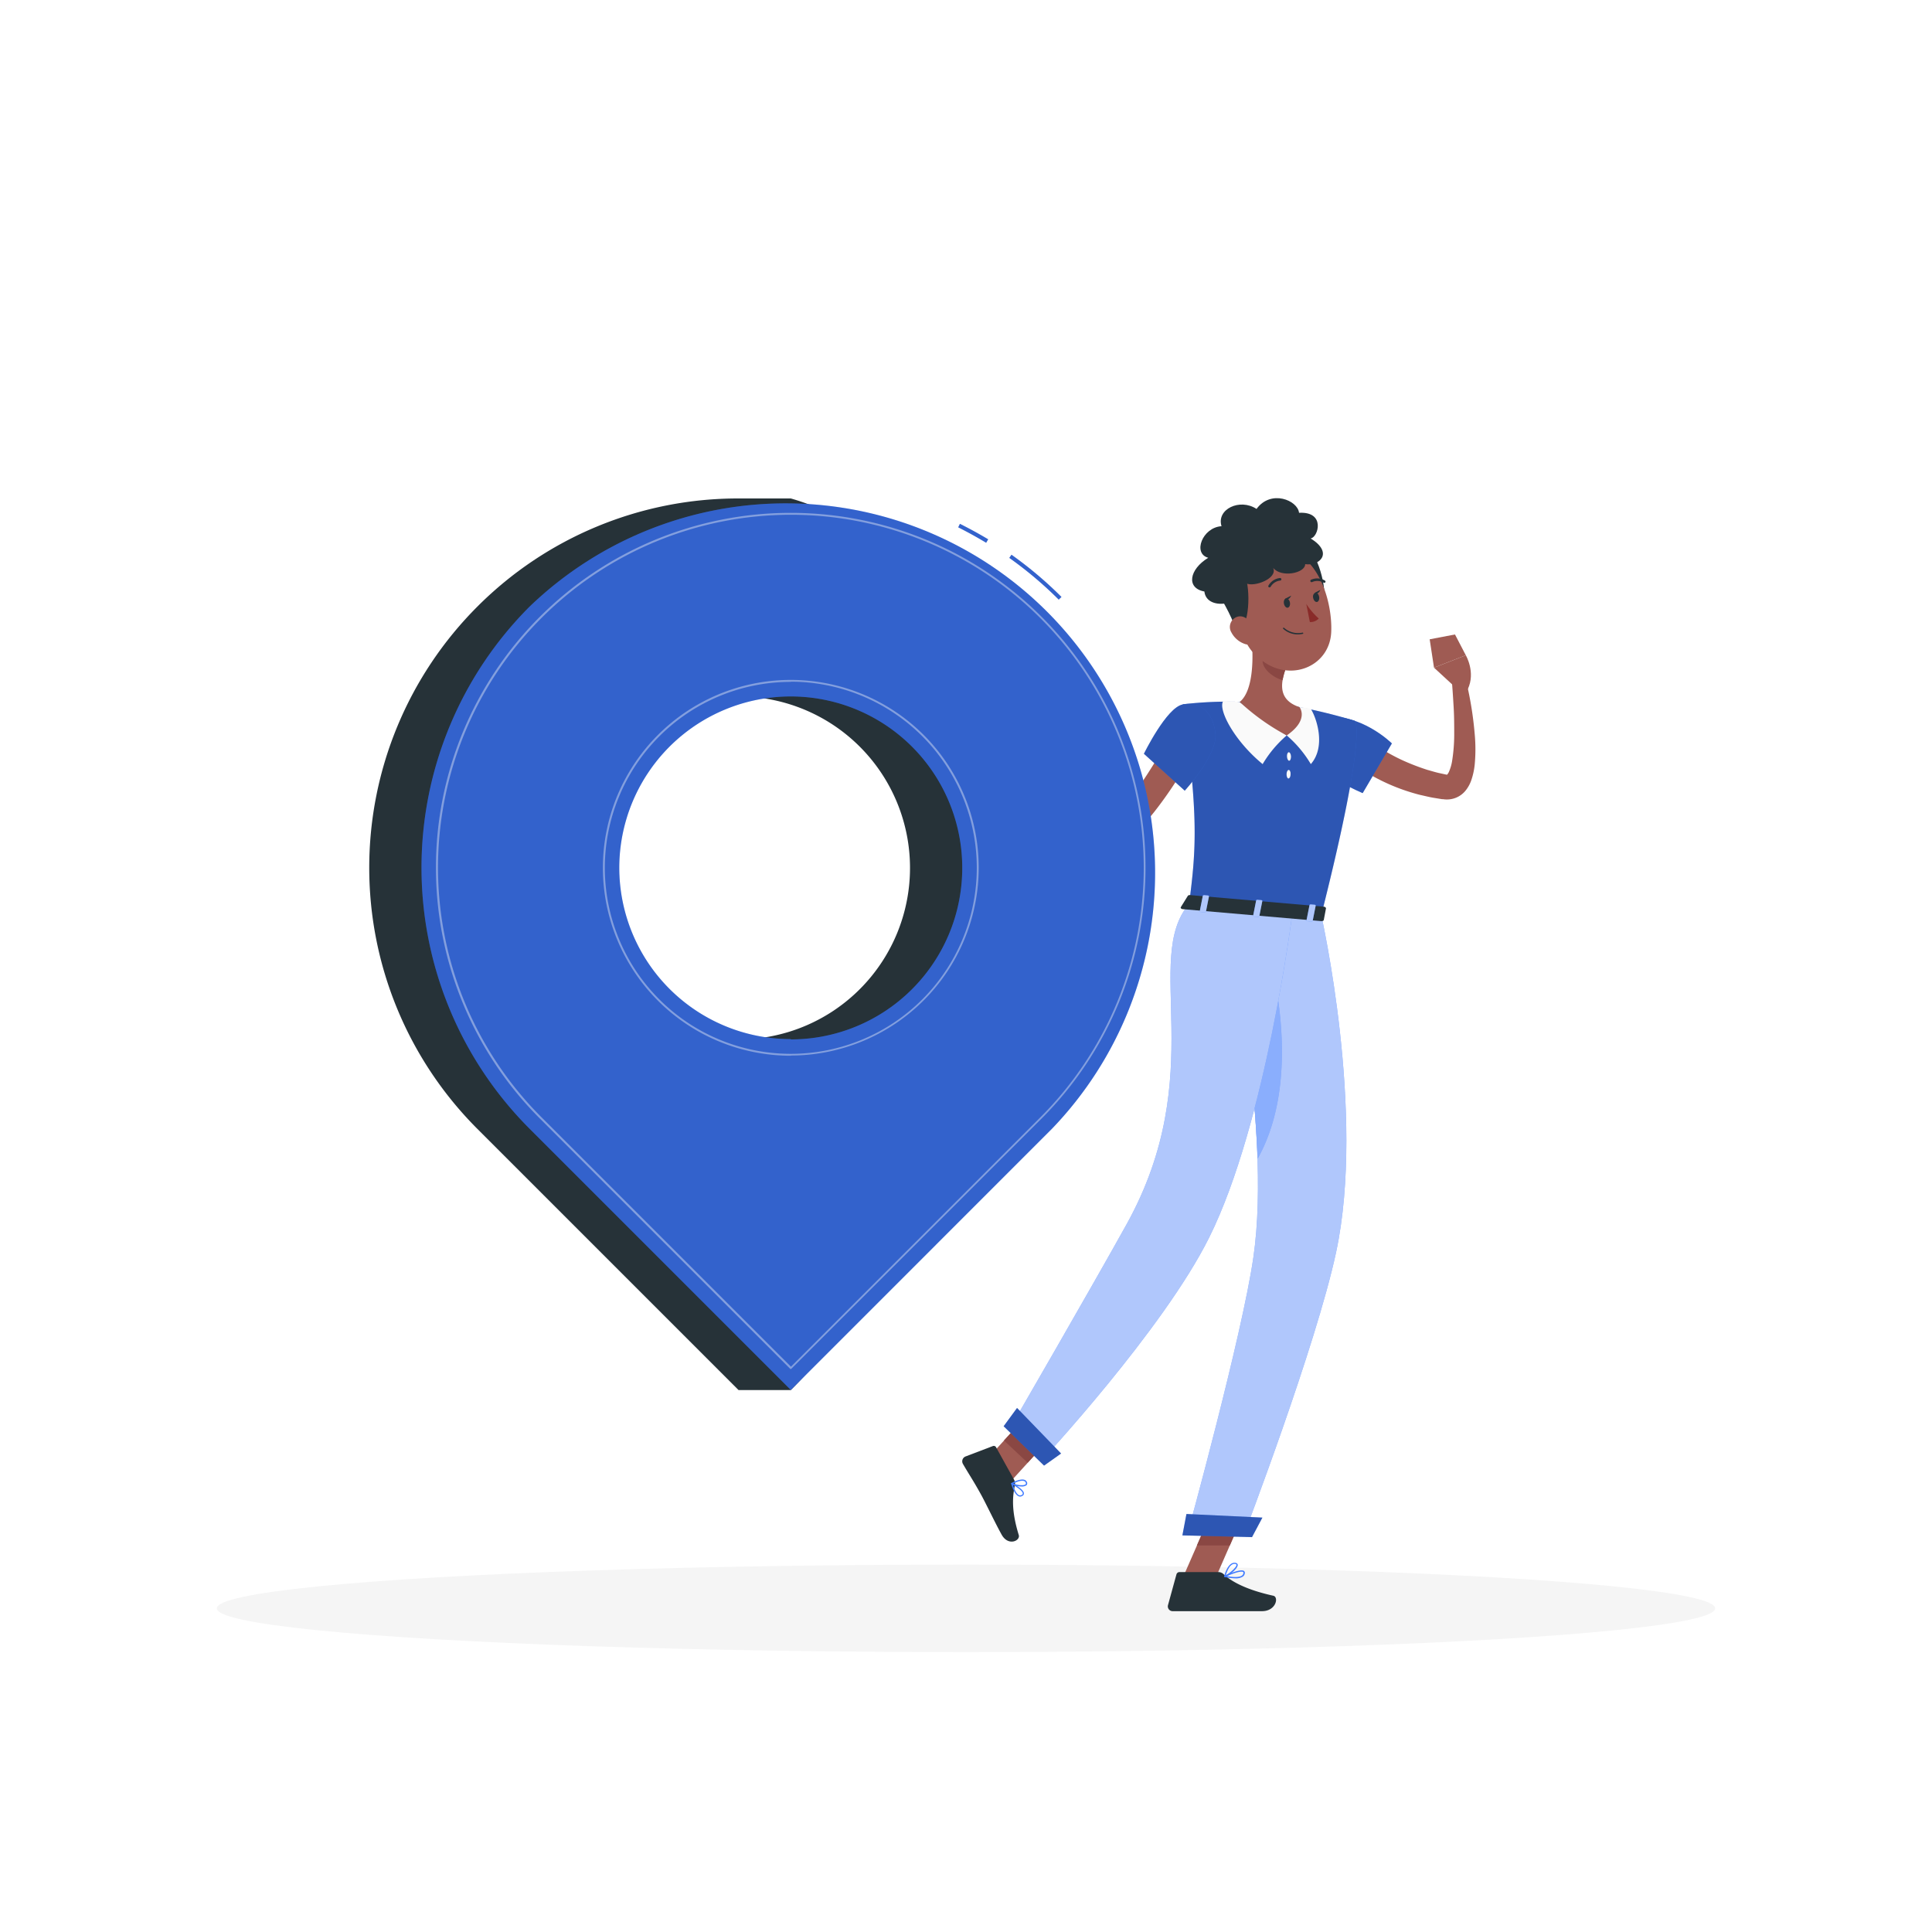 <svg class="animated" id="freepik_stories-address" xmlns="http://www.w3.org/2000/svg" viewBox="0 0 500 500" version="1.1" xmlns:xlink="http://www.w3.org/1999/xlink" xmlns:svgjs="http://svgjs.com/svgjs"><style>svg#freepik_stories-address:not(.animated) .animable {opacity: 0;}svg#freepik_stories-address.animated #freepik--Character--inject-2 {animation: 6s Infinite  linear floating;animation-delay: 3s;}svg#freepik_stories-address.animated #freepik--Graphics--inject-2 {animation: 6s Infinite  linear floating;animation-delay: 0s;}            @keyframes floating {                0% {                    opacity: 1;                    transform: translateY(0px);                }                50% {                    transform: translateY(-10px);                }                100% {                    opacity: 1;                    transform: translateY(0px);                }            }        .animator-hidden { display: none; }</style><g id="freepik--background-complete--inject-2" class="animable animator-hidden" style="transform-origin: 250px 225.125px;"><rect y="382.4" width="500" height="0.25" style="fill: rgb(224, 224, 224); transform-origin: 250px 382.525px;" id="elc9gy1l4mmhd" class="animable"></rect><rect x="161.85" y="388.44" width="10.48" height="0.25" style="fill: rgb(224, 224, 224); transform-origin: 167.09px 388.565px;" id="el2gcq795a032" class="animable"></rect><rect x="428.25" y="395" width="37.94" height="0.25" style="fill: rgb(224, 224, 224); transform-origin: 447.22px 395.125px;" id="el06y07fudfew" class="animable"></rect><rect x="317.34" y="388.56" width="30.66" height="0.25" style="fill: rgb(224, 224, 224); transform-origin: 332.67px 388.685px;" id="elcv0r9prb2h" class="animable"></rect><rect x="189.11" y="394.26" width="53.36" height="0.25" style="fill: rgb(224, 224, 224); transform-origin: 215.79px 394.385px;" id="elzp8lefx9qoc" class="animable"></rect><rect x="121.33" y="392.68" width="18.34" height="0.25" style="fill: rgb(224, 224, 224); transform-origin: 130.5px 392.805px;" id="elywuxglagncp" class="animable"></rect><rect x="408.16" y="395" width="15.26" height="0.25" style="fill: rgb(224, 224, 224); transform-origin: 415.79px 395.125px;" id="el70hrx24i9ff" class="animable"></rect><rect x="64.93" y="392.56" width="50.57" height="0.25" style="fill: rgb(224, 224, 224); transform-origin: 90.215px 392.685px;" id="eldgatfl6flk" class="animable"></rect><path d="M237,337.8H43.91a5.71,5.71,0,0,1-5.7-5.71V60.66A5.71,5.71,0,0,1,43.91,55H237a5.71,5.71,0,0,1,5.71,5.71V332.09A5.71,5.71,0,0,1,237,337.8ZM43.91,55.2a5.46,5.46,0,0,0-5.45,5.46V332.09a5.46,5.46,0,0,0,5.45,5.46H237a5.47,5.47,0,0,0,5.46-5.46V60.66A5.47,5.47,0,0,0,237,55.2Z" style="fill: rgb(224, 224, 224); transform-origin: 140.46px 196.4px;" id="el9bywxiqfutu" class="animable"></path><path d="M453.31,337.8H260.21a5.72,5.72,0,0,1-5.71-5.71V60.66A5.72,5.72,0,0,1,260.21,55h193.1A5.71,5.71,0,0,1,459,60.66V332.09A5.71,5.71,0,0,1,453.31,337.8ZM260.21,55.2a5.47,5.47,0,0,0-5.46,5.46V332.09a5.47,5.47,0,0,0,5.46,5.46h193.1a5.47,5.47,0,0,0,5.46-5.46V60.66a5.47,5.47,0,0,0-5.46-5.46Z" style="fill: rgb(224, 224, 224); transform-origin: 356.75px 196.4px;" id="el2pjme91n04g" class="animable"></path><rect x="74.11" y="118.11" width="119.56" height="264.41" style="fill: rgb(230, 230, 230); transform-origin: 133.89px 250.315px;" id="el6mdixt0dr67" class="animable"></rect><rect x="79.78" y="118.11" width="113.89" height="264.41" style="fill: rgb(245, 245, 245); transform-origin: 136.725px 250.315px;" id="elgi01iwz1yy" class="animable"></rect><g id="eltxyslt15jyk"><rect x="10.52" y="199.37" width="252.41" height="101.89" style="fill: rgb(240, 240, 240); transform-origin: 136.725px 250.315px; transform: rotate(90deg);" class="animable"></rect></g><g id="elz6rq58gxx7r"><rect x="60.68" y="249.54" width="252.41" height="1.56" style="fill: rgb(230, 230, 230); transform-origin: 186.885px 250.32px; transform: rotate(90deg);" class="animable"></rect></g><circle cx="174.06" cy="239.39" r="5.11" style="fill: rgb(230, 230, 230); transform-origin: 174.06px 239.39px;" id="elyx2yhagf6w" class="animable"></circle><circle cx="176.06" cy="238.33" r="5.11" style="fill: rgb(250, 250, 250); transform-origin: 176.06px 238.33px;" id="elatfrihunpo7" class="animable"></circle><rect x="364.32" y="89.94" width="80.93" height="152.02" style="fill: rgb(224, 224, 224); transform-origin: 404.785px 165.95px;" id="elqtnfq6n10g" class="animable"></rect><rect x="367.78" y="89.94" width="80.93" height="152.02" style="fill: rgb(245, 245, 245); transform-origin: 408.245px 165.95px;" id="el1j4z6w5m4m6" class="animable"></rect><g id="el388g8b0qmos"><rect x="338.92" y="131.69" width="138.64" height="68.52" style="fill: rgb(250, 250, 250); transform-origin: 408.24px 165.95px; transform: rotate(90deg);" class="animable"></rect></g><g id="elw7g8spezxho"><rect x="371.88" y="164.64" width="138.64" height="2.61" style="fill: rgb(224, 224, 224); transform-origin: 441.2px 165.945px; transform: rotate(90deg);" class="animable"></rect></g><rect x="370.35" y="195.12" width="75.8" height="8.98" style="fill: rgb(245, 245, 245); transform-origin: 408.25px 199.61px;" id="elhvvgvndyxau" class="animable"></rect><rect x="264.53" y="89.94" width="80.93" height="152.02" style="fill: rgb(224, 224, 224); transform-origin: 304.995px 165.95px;" id="el51l7dnc94es" class="animable"></rect><rect x="267.98" y="89.94" width="80.93" height="152.02" style="fill: rgb(245, 245, 245); transform-origin: 308.445px 165.95px;" id="elblm591oz4im" class="animable"></rect><g id="elc7nphpy8s9c"><rect x="239.12" y="131.69" width="138.64" height="68.52" style="fill: rgb(250, 250, 250); transform-origin: 308.44px 165.95px; transform: rotate(90deg);" class="animable"></rect></g><g id="elnhsj1om4tye"><rect x="272.08" y="164.64" width="138.64" height="2.61" style="fill: rgb(224, 224, 224); transform-origin: 341.4px 165.945px; transform: rotate(90deg);" class="animable"></rect></g><rect x="270.55" y="195.12" width="75.8" height="8.98" style="fill: rgb(245, 245, 245); transform-origin: 308.45px 199.61px;" id="elwfq6bga6bla" class="animable"></rect><polygon points="159.5 106.48 158.59 107.39 113.94 107.39 113.94 89.94 159.5 106.48" style="fill: rgb(224, 224, 224); transform-origin: 136.72px 98.665px;" id="elhk3olyecrm" class="animable"></polygon><polygon points="115.67 106.48 159.5 106.48 157.78 89.94 113.94 89.94 115.67 106.48" style="fill: rgb(245, 245, 245); transform-origin: 136.72px 98.21px;" id="elfw9lvs111rh" class="animable"></polygon><g id="el8uxsuayqk37"><rect x="205.3" y="229.94" width="18.9" height="18.9" style="fill: rgb(235, 235, 235); transform-origin: 214.75px 239.39px; transform: rotate(180deg);" class="animable"></rect></g><rect x="204.66" y="229.94" width="0.64" height="18.9" style="fill: rgb(224, 224, 224); transform-origin: 204.98px 239.39px;" id="elsp7sl0a3hfp" class="animable"></rect><polygon points="222.43 245.24 221.75 245.92 207.69 245.92 207.69 232.96 222.43 245.24" style="fill: rgb(224, 224, 224); transform-origin: 215.06px 239.44px;" id="elij6zceh10yj" class="animable"></polygon><polygon points="208.97 245.24 222.43 245.24 221.16 232.96 207.69 232.96 208.97 245.24" style="fill: rgb(250, 250, 250); transform-origin: 215.06px 239.1px;" id="eleyjh12xfj" class="animable"></polygon><polygon points="232.29 273.61 241.79 265.03 251.28 273.61 251.28 382.65 232.29 382.65 232.29 273.61" style="fill: rgb(240, 240, 240); transform-origin: 241.785px 323.84px;" id="elgxchm3ejvp" class="animable"></polygon><polygon points="265.2 273.61 274.69 265.03 284.19 273.61 284.19 382.65 265.2 382.65 265.2 273.61" style="fill: rgb(240, 240, 240); transform-origin: 274.695px 323.84px;" id="elxotxtty85h" class="animable"></polygon><polygon points="298.1 273.61 307.6 265.03 317.09 273.61 317.09 382.65 298.1 382.65 298.1 273.61" style="fill: rgb(240, 240, 240); transform-origin: 307.595px 323.84px;" id="elhl87e2dbkon" class="animable"></polygon><polygon points="331.01 273.61 340.5 265.03 349.99 273.61 349.99 382.65 331.01 382.65 331.01 273.61" style="fill: rgb(240, 240, 240); transform-origin: 340.5px 323.84px;" id="eltpatvmv6m9c" class="animable"></polygon><polygon points="363.91 273.61 373.41 265.03 382.9 273.61 382.9 382.65 363.91 382.65 363.91 273.61" style="fill: rgb(240, 240, 240); transform-origin: 373.405px 323.84px;" id="eld51mgbuow8h" class="animable"></polygon><polygon points="396.82 273.61 406.31 265.03 415.8 273.61 415.8 382.65 396.82 382.65 396.82 273.61" style="fill: rgb(240, 240, 240); transform-origin: 406.31px 323.84px;" id="el39aws9g6yf4" class="animable"></polygon><polygon points="429.72 273.61 439.22 265.03 448.71 273.61 448.71 382.65 429.72 382.65 429.72 273.61" style="fill: rgb(240, 240, 240); transform-origin: 439.215px 323.84px;" id="el3rthldbsbl" class="animable"></polygon><g id="elmc2knd8lk8a"><rect x="241.79" y="289.48" width="197.43" height="4.84" style="fill: rgb(240, 240, 240); transform-origin: 340.505px 291.9px; transform: rotate(180deg);" class="animable"></rect></g><g id="ellauexmm61nm"><rect x="241.79" y="346.76" width="197.43" height="4.84" style="fill: rgb(240, 240, 240); transform-origin: 340.505px 349.18px; transform: rotate(180deg);" class="animable"></rect></g></g><g id="freepik--Shadow--inject-2" class="animable" style="transform-origin: 250px 416.24px;"><ellipse cx="250" cy="416.24" rx="193.89" ry="11.32" style="fill: rgb(245, 245, 245); transform-origin: 250px 416.24px;" id="elmmvngpuzhvs" class="animable"></ellipse></g><g id="freepik--Character--inject-2" class="animable animator-active" style="transform-origin: 315.431px 272.947px;"><path d="M351.94,189.79l.53.45.63.5c.42.34.87.68,1.31,1,.9.65,1.82,1.29,2.78,1.87a50.64,50.64,0,0,0,5.93,3.22,60.81,60.81,0,0,0,6.31,2.42c1.09.29,2.16.65,3.27.87l1.66.36.2,0h0l0,0s0,0-.05,0-.1.11,0,0a2.47,2.47,0,0,0,.48-.75,11.31,11.31,0,0,0,.81-2.76,44.24,44.24,0,0,0,.55-6.75c0-2.33,0-4.7-.14-7.07s-.29-4.78-.49-7.13l3.5-.63a91.18,91.18,0,0,1,2.44,14.66,42.61,42.61,0,0,1,0,7.74,18,18,0,0,1-.94,4.27,8.92,8.92,0,0,1-1.31,2.39,6.19,6.19,0,0,1-2.84,2.09,6.34,6.34,0,0,1-2.7.34l-.41-.05-.24,0-1.91-.31c-1.28-.19-2.53-.53-3.8-.8a51.47,51.47,0,0,1-7.34-2.47,52.87,52.87,0,0,1-6.9-3.55c-1.11-.67-2.18-1.41-3.24-2.18-.53-.39-1.05-.79-1.57-1.21-.26-.21-.51-.43-.77-.66s-.49-.43-.83-.75Z" style="fill: rgb(159, 91, 83); transform-origin: 364.348px 191.148px;" id="el4s6twt9ubqk" class="animable"></path><path d="M341.91,185.59c10.13-1.38,18.31,6.81,18.31,6.81l-7.56,12.86S341,200.35,339.24,196C337.42,191.5,336.71,186.29,341.91,185.59Z" style="fill: rgb(64, 123, 255); transform-origin: 349.055px 195.347px;" id="elkpribgq3erk" class="animable"></path><g id="ela2houufpazq"><path d="M341.91,185.59c10.13-1.38,18.31,6.81,18.31,6.81l-7.56,12.86S341,200.35,339.24,196C337.42,191.5,336.71,186.29,341.91,185.59Z" style="opacity: 0.3; transform-origin: 349.055px 195.347px;" class="animable"></path></g><path d="M376.67,177.91l-5.55-5.12,8.23-3.21s2.61,4.4.5,8.8Z" style="fill: rgb(159, 91, 83); transform-origin: 375.897px 173.98px;" id="elskfuq4736wo" class="animable"></path><polygon points="370 165.45 376.55 164.2 379.35 169.58 371.12 172.79 370 165.45" style="fill: rgb(159, 91, 83); transform-origin: 374.675px 168.495px;" id="elu052cbxnl8" class="animable"></polygon><polygon points="306 408.57 314.16 409.37 322.66 389.94 314.5 389.14 306 408.57" style="fill: rgb(159, 91, 83); transform-origin: 314.33px 399.255px;" id="ellxlqft6hqv" class="animable"></polygon><polygon points="253.43 379.85 259.56 385.61 272.79 371.06 266.66 365.31 253.43 379.85" style="fill: rgb(159, 91, 83); transform-origin: 263.11px 375.46px;" id="elezho0saqky7" class="animable"></polygon><path d="M262.39,382.85l-4.61-8.3a.67.67,0,0,0-.83-.31l-7.09,2.7a1.35,1.35,0,0,0-.66,1.91c1.66,2.87,2.6,4.17,4.62,7.82,1.25,2.24,3.68,7.39,5.4,10.49s4.88,1.57,4.44.12c-2-6.48-1.6-10.09-1-12.95A2.22,2.22,0,0,0,262.39,382.85Z" style="fill: rgb(38, 50, 56); transform-origin: 256.364px 386.581px;" id="el2lyl4fl1pze" class="animable"></path><path d="M315.25,406.85h-10a.83.83,0,0,0-.79.61l-2.18,7.93a1.24,1.24,0,0,0,1.23,1.58c3.53,0,5.2,0,9.61,0h13.47c3.67,0,4.43-3.7,2.92-4-6.8-1.5-10.72-3.58-12.81-5.55A2.06,2.06,0,0,0,315.25,406.85Z" style="fill: rgb(38, 50, 56); transform-origin: 316.237px 411.91px;" id="elbvs0bvmvzzm" class="animable"></path><polygon points="322.65 389.95 318.28 399.96 309.76 399.96 314.49 389.15 322.65 389.95" style="fill: rgb(138, 71, 67); transform-origin: 316.205px 394.555px;" id="el67zxphlfyhm" class="animable"></polygon><polygon points="266.65 365.31 272.79 371.07 265.96 378.56 259.83 372.8 266.65 365.31" style="fill: rgb(138, 71, 67); transform-origin: 266.31px 371.935px;" id="elxtq4hofrnmf" class="animable"></polygon><path d="M350.58,186.53s3.66,1.62-8.64,50.32l-34.19-3c1.78-13.87,2.54-22.45-1.65-51.58a102.21,102.21,0,0,1,14.69-.65A108.91,108.91,0,0,1,336.31,183,146.44,146.44,0,0,1,350.58,186.53Z" style="fill: rgb(64, 123, 255); transform-origin: 328.595px 209.215px;" id="elzdk815fi5eb" class="animable"></path><g id="elhe99i7z4qf"><path d="M350.58,186.53s3.66,1.62-8.64,50.32l-34.19-3c1.78-13.87,2.54-22.45-1.65-51.58a102.21,102.21,0,0,1,14.69-.65A108.91,108.91,0,0,1,336.31,183,146.44,146.44,0,0,1,350.58,186.53Z" style="opacity: 0.3; transform-origin: 328.595px 209.215px;" class="animable"></path></g><path d="M320.79,181.66s-1.94-.21-4.23-.21c-1.38,2.13,2.81,10.22,10.21,16.3a29.78,29.78,0,0,1,6.23-7.42Z" style="fill: rgb(250, 250, 250); transform-origin: 324.649px 189.6px;" id="el1d49wlvifgn" class="animable"></path><path d="M336.31,183a15.42,15.42,0,0,1,2.93.47c1.38,2.13,4.05,9.66,0,14.28a29.78,29.78,0,0,0-6.23-7.42Z" style="fill: rgb(250, 250, 250); transform-origin: 337.199px 190.375px;" id="elxyjpqgyofx" class="animable"></path><path d="M334.11,195.75c0,.61-.17,1.11-.46,1.13s-.54-.47-.58-1.07.17-1.12.46-1.13S334.08,195.14,334.11,195.75Z" style="fill: rgb(250, 250, 250); transform-origin: 333.588px 195.78px;" id="elm65oywohz" class="animable"></path><path d="M334,200.38c0,.6-.26,1.09-.55,1.09s-.5-.51-.49-1.12.26-1.09.55-1.09S334.05,199.77,334,200.38Z" style="fill: rgb(250, 250, 250); transform-origin: 333.483px 200.365px;" id="elul2dlngm7b" class="animable"></path><path d="M323.84,164.31c.55,5.08.73,14.32-3,17.35A57.68,57.68,0,0,0,333,190.33c5.94-4.1,3.31-7.33,3.31-7.33-5.45-1.81-4.95-5.93-3.65-9.73Z" style="fill: rgb(159, 91, 83); transform-origin: 328.865px 177.32px;" id="ellq9jfkpht2f" class="animable"></path><path d="M327.44,168l5.22,5.3a16.7,16.7,0,0,0-.72,2.71c-2.1-.49-5.14-2.67-5.17-4.92A8.79,8.79,0,0,1,327.44,168Z" style="fill: rgb(138, 71, 67); transform-origin: 329.715px 172.005px;" id="elzn6z89q44gg" class="animable"></path><path d="M333.82,149.26s5.54,5.44,6.76,8.09c3.36,1.25,2.45-7.6-.1-12.72C336,148.62,333.82,149.26,333.82,149.26Z" style="fill: rgb(38, 50, 56); transform-origin: 338.291px 151.05px;" id="el9ro9og1x9hn" class="animable"></path><path d="M319.37,156.37c2.12,8.12,2.84,11.6,7.82,15,7.48,5.11,17,.73,17.33-7.85.32-7.73-3.2-19.7-11.88-21.38A11.43,11.43,0,0,0,319.37,156.37Z" style="fill: rgb(159, 91, 83); transform-origin: 331.751px 157.734px;" id="elocxd8u6af87" class="animable"></path><path d="M337.78,146c3.72.55,7.43-2.93,1.41-6.66,1.93-.2,4-7-3-6.63-.34-3.23-7.27-6.11-11-1-4.31-2.84-10.43.06-9.06,4.47-4.95.31-7.53,7.07-3.44,8.17-4.92,3-5.78,7.85-1,8.73.66,5.61,11.65,3.1,10.8-2.12,2,1.07,8.28-1.23,7-4C331.52,149.57,337.78,148.38,337.78,146Z" style="fill: rgb(38, 50, 56); transform-origin: 325.445px 142.592px;" id="el5tqmxm1mb2g" class="animable"></path><path d="M315,153.14s4.08,6.6,4.62,9.47c3,2,4.21-6.79,3-12.37C317.25,153,315,153.14,315,153.14Z" style="fill: rgb(38, 50, 56); transform-origin: 319.042px 156.57px;" id="eln5xr7s1ua4o" class="animable"></path><path d="M318.7,163.7a6.17,6.17,0,0,0,3.6,3c2.06.61,3.13-1.22,2.6-3.18-.49-1.77-2.14-4.22-4.22-4A2.76,2.76,0,0,0,318.7,163.7Z" style="fill: rgb(159, 91, 83); transform-origin: 321.663px 163.163px;" id="elnvme5u52ca8" class="animable"></path><path d="M341.94,236.85s11.57,51.17,3.84,87.24c-5.17,24.16-23.82,73-23.82,73l-14.58-.38s14.12-51.22,17-71.36c5-34.46-7.52-90.64-7.52-90.64Z" style="fill: rgb(64, 123, 255); transform-origin: 327.911px 315.9px;" id="elis4gtek05gf" class="animable"></path><g id="el2k9uq7dcso8"><path d="M341.94,236.85s11.57,51.17,3.84,87.24c-5.17,24.16-23.82,73-23.82,73l-14.58-.38s14.12-51.22,17-71.36c5-34.46-7.52-90.64-7.52-90.64Z" style="fill: rgb(250, 250, 250); opacity: 0.6; transform-origin: 327.911px 315.9px;" class="animable"></path></g><path d="M328.6,247.18l-7.29,11.5a352.87,352.87,0,0,1,4.17,41.19C335.73,281.51,330.88,256.9,328.6,247.18Z" style="fill: rgb(64, 123, 255); transform-origin: 326.535px 273.525px;" id="eljbmk8ox6nds" class="animable"></path><g id="elselqu0sri2"><path d="M328.6,247.18l-7.29,11.5a352.87,352.87,0,0,1,4.17,41.19C335.73,281.51,330.88,256.9,328.6,247.18Z" style="fill: rgb(250, 250, 250); opacity: 0.4; transform-origin: 326.535px 273.525px;" class="animable"></path></g><polygon points="324.02 397.81 306 397.36 307.05 391.82 326.71 392.75 324.02 397.81" style="fill: rgb(64, 123, 255); transform-origin: 316.355px 394.815px;" id="ely32b69yyskg" class="animable"></polygon><g id="elwz3qscq7n5t"><polygon points="324.02 397.81 306 397.36 307.05 391.82 326.71 392.75 324.02 397.81" style="opacity: 0.3; transform-origin: 316.355px 394.815px;" class="animable"></polygon></g><path d="M334.46,236.3s-6.78,54.27-21.49,83.89c-11.88,23.93-43.59,58-43.59,58l-8.1-8.35s21.41-37,30.24-52.92c21.65-39,4-68.72,16.23-83Z" style="fill: rgb(64, 123, 255); transform-origin: 297.87px 306.055px;" id="elp2q72q5ld1" class="animable"></path><g id="el6hsm8j0h6tt"><path d="M334.46,236.3s-6.78,54.27-21.49,83.89c-11.88,23.93-43.59,58-43.59,58l-8.1-8.35s21.41-37,30.24-52.92c21.65-39,4-68.72,16.23-83Z" style="fill: rgb(250, 250, 250); opacity: 0.6; transform-origin: 297.87px 306.055px;" class="animable"></path></g><polygon points="270.2 379.3 259.74 369.11 263.21 364.38 274.61 376.17 270.2 379.3" style="fill: rgb(64, 123, 255); transform-origin: 267.175px 371.84px;" id="elad8wybzoial" class="animable"></polygon><g id="el9ggl38h24z5"><polygon points="270.2 379.3 259.74 369.11 263.21 364.38 274.61 376.17 270.2 379.3" style="opacity: 0.3; transform-origin: 267.175px 371.84px;" class="animable"></polygon></g><path d="M307.41,231.84l-1.81,2.92c-.14.23.13.5.52.53l35.85,3.1c.31,0,.58-.1.62-.29l.57-3c0-.21-.21-.42-.55-.45l-34.62-3A.63.63,0,0,0,307.41,231.84Z" style="fill: rgb(38, 50, 56); transform-origin: 324.361px 235.014px;" id="elx9tjguyna6g" class="animable"></path><path d="M311.73,236.11l-.93-.08c-.19,0-.32-.12-.3-.24l.78-3.94c0-.11.2-.19.38-.18l.93.08c.18,0,.31.13.29.24l-.78,3.94C312.08,236.05,311.91,236.13,311.73,236.11Z" style="fill: rgb(64, 123, 255); transform-origin: 311.69px 233.891px;" id="elfktvbxrnix6" class="animable"></path><g id="elnn4wrhecter"><path d="M311.73,236.11l-.93-.08c-.19,0-.32-.12-.3-.24l.78-3.94c0-.11.2-.19.38-.18l.93.08c.18,0,.31.13.29.24l-.78,3.94C312.08,236.05,311.91,236.13,311.73,236.11Z" style="fill: rgb(250, 250, 250); opacity: 0.6; transform-origin: 311.69px 233.891px;" class="animable"></path></g><path d="M339.34,238.5l-.93-.08c-.18,0-.31-.12-.29-.24l.78-3.94c0-.11.19-.19.37-.18l.93.08c.19,0,.32.13.3.24l-.78,3.94A.35.35,0,0,1,339.34,238.5Z" style="fill: rgb(64, 123, 255); transform-origin: 339.31px 236.283px;" id="elz2fqe1892ul" class="animable"></path><g id="el3udo4qgj25v"><path d="M339.34,238.5l-.93-.08c-.18,0-.31-.12-.29-.24l.78-3.94c0-.11.19-.19.37-.18l.93.08c.19,0,.32.13.3.24l-.78,3.94A.35.35,0,0,1,339.34,238.5Z" style="fill: rgb(250, 250, 250); opacity: 0.6; transform-origin: 339.31px 236.283px;" class="animable"></path></g><path d="M325.53,237.31l-.92-.08c-.19,0-.32-.13-.3-.24l.78-3.94c0-.12.19-.2.38-.18l.92.08c.19,0,.32.12.3.24l-.78,3.93C325.89,237.24,325.72,237.32,325.53,237.31Z" style="fill: rgb(64, 123, 255); transform-origin: 325.5px 235.089px;" id="elbvshno25s" class="animable"></path><g id="elz087953jp3j"><path d="M325.53,237.31l-.92-.08c-.19,0-.32-.13-.3-.24l.78-3.94c0-.12.19-.2.38-.18l.92.08c.19,0,.32.12.3.24l-.78,3.93C325.89,237.24,325.72,237.32,325.53,237.31Z" style="fill: rgb(250, 250, 250); opacity: 0.6; transform-origin: 325.5px 235.089px;" class="animable"></path></g><path d="M332.28,156.22c.13.67.59,1.14,1,1.05s.68-.69.55-1.36-.59-1.14-1-1.06S332.15,155.55,332.28,156.22Z" style="fill: rgb(38, 50, 56); transform-origin: 333.055px 156.061px;" id="el8rgx8umlp3j" class="animable"></path><path d="M339.84,154.73c.13.67.59,1.14,1,1.06s.68-.7.55-1.37-.59-1.14-1-1S339.7,154.06,339.84,154.73Z" style="fill: rgb(38, 50, 56); transform-origin: 340.613px 154.597px;" id="elpegosbbstv" class="animable"></path><path d="M340.2,153.44l1.52-.78S341.14,154.08,340.2,153.44Z" style="fill: rgb(38, 50, 56); transform-origin: 340.96px 153.133px;" id="el6ejzc88sqdo" class="animable"></path><path d="M338.06,156.28a18.35,18.35,0,0,0,3.23,3.79,2.94,2.94,0,0,1-2.3.92Z" style="fill: rgb(137, 43, 41); transform-origin: 339.675px 158.637px;" id="elc5sg3bnoct" class="animable"></path><path d="M335.9,164.18a5.54,5.54,0,0,1-3.81-1.45.18.18,0,0,1,0-.24.17.17,0,0,1,.24,0,5.46,5.46,0,0,0,4.75,1.23.17.17,0,0,1,.2.13.16.16,0,0,1-.13.19A6.25,6.25,0,0,1,335.9,164.18Z" style="fill: rgb(38, 50, 56); transform-origin: 334.664px 163.31px;" id="elyn634sjqejb" class="animable"></path><path d="M328.56,152a.38.38,0,0,1-.17,0,.34.34,0,0,1-.11-.46,3.88,3.88,0,0,1,3-1.95h0a.34.34,0,0,1,.34.32.33.33,0,0,1-.32.34,3.27,3.27,0,0,0-2.47,1.63A.32.32,0,0,1,328.56,152Z" style="fill: rgb(38, 50, 56); transform-origin: 329.926px 150.8px;" id="el4xwwkbd6x1q" class="animable"></path><path d="M342.76,150.82a.32.32,0,0,1-.16,0,3.24,3.24,0,0,0-3-.19.34.34,0,0,1-.45-.14.34.34,0,0,1,.14-.45,3.88,3.88,0,0,1,3.58.2.33.33,0,0,1,.13.45A.32.32,0,0,1,342.76,150.82Z" style="fill: rgb(38, 50, 56); transform-origin: 341.078px 150.263px;" id="elr2efxchbphn" class="animable"></path><path d="M308.7,194.55a83.92,83.92,0,0,1-4.62,8.07c-1.68,2.58-3.46,5.08-5.37,7.51a77.91,77.91,0,0,1-6.22,6.91c-1.13,1.08-2.26,2.16-3.48,3.16l-.9.77a10.9,10.9,0,0,1-1.34.94,7.23,7.23,0,0,1-3.81,1,6.82,6.82,0,0,1-3.77-1.33,10.29,10.29,0,0,1-2.22-2.2,21.6,21.6,0,0,1-2.53-4.51,54.12,54.12,0,0,1-2.81-8.93A119.26,119.26,0,0,1,269,188l3.53-.44c.57,2.84,1.18,5.74,1.89,8.58s1.43,5.67,2.3,8.41a58.84,58.84,0,0,0,3,7.88,15.94,15.94,0,0,0,2,3.15,4.43,4.43,0,0,0,1,.87c.28.16.37.13.38.11a1.3,1.3,0,0,0,.4-.2c.13-.09.29-.22.46-.36l.76-.72c1-.93,2-1.95,3-3,1.92-2.07,3.7-4.29,5.44-6.54s3.33-4.65,4.85-7.08c.77-1.2,1.51-2.43,2.24-3.67s1.42-2.52,2-3.68Z" style="fill: rgb(159, 91, 83); transform-origin: 288.85px 205.236px;" id="elppmzar3f9oi" class="animable"></path><path d="M274.1,188.79l-.89-7.49-7.42,4.78s2.43,4,5.79,5.08Z" style="fill: rgb(159, 91, 83); transform-origin: 269.945px 186.23px;" id="eltwp15uvtmv" class="animable"></path><polygon points="270.46 178.26 265.61 182.84 265.79 186.08 273.21 181.3 270.46 178.26" style="fill: rgb(159, 91, 83); transform-origin: 269.41px 182.17px;" id="el16hbku58a84" class="animable"></polygon><path d="M306.1,182.31c-4.19.75-10.06,12.77-10.06,12.77l10.57,9.55s8.4-9.16,7.95-14.62C314.18,185.37,311.44,181.37,306.1,182.31Z" style="fill: rgb(64, 123, 255); transform-origin: 305.309px 193.401px;" id="elfnztcik0mcp" class="animable"></path><g id="eldv36xpocygl"><path d="M306.1,182.31c-4.19.75-10.06,12.77-10.06,12.77l10.57,9.55s8.4-9.16,7.95-14.62C314.18,185.37,311.44,181.37,306.1,182.31Z" style="opacity: 0.3; transform-origin: 305.309px 193.401px;" class="animable"></path></g><path d="M264,387.31a.87.87,0,0,1-.32-.06c-1-.33-1.66-2.19-2-3.27a.18.18,0,0,1,.06-.17.17.17,0,0,1,.18,0c.31.16,3,1.59,3.07,2.65a.64.64,0,0,1-.28.59A1.2,1.2,0,0,1,264,387.31Zm-1.85-3c.46,1.48,1.06,2.47,1.63,2.66a.82.82,0,0,0,.76-.17.32.32,0,0,0,.15-.3C264.64,385.82,263.07,384.8,262.15,384.28Z" style="fill: rgb(64, 123, 255); transform-origin: 263.335px 385.547px;" id="el7kwwrq734vx" class="animable"></path><path d="M264.42,384.7a6,6,0,0,1-2.63-.62.16.16,0,0,1-.08-.14.18.18,0,0,1,.08-.15c.09-.05,2.21-1.21,3.35-.81a1,1,0,0,1,.63.6.68.68,0,0,1-.15.82A2,2,0,0,1,264.42,384.7Zm-2.18-.76c.91.39,2.67.63,3.16.2.08-.07.17-.18.06-.44a.66.66,0,0,0-.43-.4C264.26,383,262.84,383.64,262.24,383.94Z" style="fill: rgb(64, 123, 255); transform-origin: 263.778px 383.801px;" id="ele174awtknh" class="animable"></path><path d="M319.7,408.47a13.44,13.44,0,0,1-2.74-.35.16.16,0,0,1-.13-.14.17.17,0,0,1,.09-.17c.42-.2,4.06-1.87,5-1.26a.57.57,0,0,1,.24.52,1.23,1.23,0,0,1-.5.94A3.31,3.31,0,0,1,319.7,408.47Zm-2.17-.57c1.08.2,3.08.46,3.9-.16a.85.85,0,0,0,.36-.69c0-.14,0-.19-.09-.22C321.19,406.48,319,407.23,317.53,407.9Z" style="fill: rgb(64, 123, 255); transform-origin: 319.496px 407.448px;" id="el9zaoenri204" class="animable"></path><path d="M317,408.13a.21.21,0,0,1-.11,0,.18.18,0,0,1-.06-.17c0-.15.89-3.75,2.84-3.51.49.06.63.31.65.5.13.92-2.17,2.76-3.26,3.2Zm2.49-3.4c-1.26,0-2,2.09-2.24,2.93,1.18-.62,2.82-2.12,2.74-2.7,0,0,0-.18-.36-.22Z" style="fill: rgb(64, 123, 255); transform-origin: 318.576px 406.294px;" id="el01nqnkq0m985" class="animable"></path><path d="M332.65,154.93l1.51-.78S333.58,155.57,332.65,154.93Z" style="fill: rgb(38, 50, 56); transform-origin: 333.405px 154.623px;" id="elhrsd1ge026w" class="animable"></path></g><g id="freepik--Graphics--inject-2" class="animable" style="transform-origin: 197.249px 244.375px;"><path d="M123.53,157a95.27,95.27,0,0,1,67.59-28h13.53s63.83,16.71,63.83,85.09c0,66.84-44.19,126-63.82,145.66H191.14l-67.61-67.61A95.6,95.6,0,0,1,123.53,157Zm67.6,112a44.38,44.38,0,1,0-44.38-44.37A44.38,44.38,0,0,0,191.13,268.92Z" style="fill: rgb(38, 50, 56); transform-origin: 182.019px 244.375px;" id="el1f74bt4bsv2" class="animable"></path><path d="M274,155.19a100.32,100.32,0,0,0-12.8-10.81l.57-.82a101,101,0,0,1,12.94,10.93Zm-18.78-14.72c-2.35-1.42-4.79-2.76-7.24-4l.44-.9c2.48,1.23,4.94,2.58,7.32,4Z" style="fill: rgb(64, 123, 255); transform-origin: 261.345px 145.38px;" id="elo6e7usyl9o" class="animable"></path><g id="el57bwbvws3ly"><path d="M274,155.19a100.32,100.32,0,0,0-12.8-10.81l.57-.82a101,101,0,0,1,12.94,10.93Zm-18.78-14.72c-2.35-1.42-4.79-2.76-7.24-4l.44-.9c2.48,1.23,4.94,2.58,7.32,4Z" style="opacity: 0.2; transform-origin: 261.345px 145.38px;" class="animable"></path></g><path d="M137.05,157A95.59,95.59,0,0,1,272.23,292.14l-67.57,67.58-67.61-67.61A95.58,95.58,0,0,1,137.05,157Zm67.6,112a44.38,44.38,0,1,0-44.38-44.37A44.38,44.38,0,0,0,204.65,268.92Z" style="fill: rgb(64, 123, 255); transform-origin: 204.012px 244.996px;" id="el66p6nl837xu" class="animable"></path><g id="elce03lp8vvwi"><path d="M137.05,157A95.59,95.59,0,0,1,272.23,292.14l-67.57,67.58-67.61-67.61A95.58,95.58,0,0,1,137.05,157Zm67.6,112a44.38,44.38,0,1,0-44.38-44.37A44.38,44.38,0,0,0,204.65,268.92Z" style="opacity: 0.2; transform-origin: 204.012px 244.996px;" class="animable"></path></g><g id="elanhx0ha1cum"><path d="M204.66,354.31a.25.25,0,0,1-.18-.08L139.7,289.46a91.82,91.82,0,1,1,129.88,0l-64.75,64.74A.23.23,0,0,1,204.66,354.31Zm0-221.09a91.32,91.32,0,0,0-64.56,155.89l64.6,64.59,64.57-64.56.17.17-.17-.17a91.35,91.35,0,0,0-64.61-155.92Zm0,140a48.63,48.63,0,1,1,48.63-48.62A48.68,48.68,0,0,1,204.65,273.17Zm0-96.75a48.13,48.13,0,1,0,48.13,48.13A48.18,48.18,0,0,0,204.65,176.42Z" style="fill: rgb(250, 250, 250); opacity: 0.4; mix-blend-mode: color-dodge; transform-origin: 204.64px 243.518px;" class="animable"></path></g></g><defs>     <filter id="active" height="200%">         <feMorphology in="SourceAlpha" result="DILATED" operator="dilate" radius="2"></feMorphology>                <feFlood flood-color="#32DFEC" flood-opacity="1" result="PINK"></feFlood>        <feComposite in="PINK" in2="DILATED" operator="in" result="OUTLINE"></feComposite>        <feMerge>            <feMergeNode in="OUTLINE"></feMergeNode>            <feMergeNode in="SourceGraphic"></feMergeNode>        </feMerge>    </filter>    <filter id="hover" height="200%">        <feMorphology in="SourceAlpha" result="DILATED" operator="dilate" radius="2"></feMorphology>                <feFlood flood-color="#ff0000" flood-opacity="0.5" result="PINK"></feFlood>        <feComposite in="PINK" in2="DILATED" operator="in" result="OUTLINE"></feComposite>        <feMerge>            <feMergeNode in="OUTLINE"></feMergeNode>            <feMergeNode in="SourceGraphic"></feMergeNode>        </feMerge>            <feColorMatrix type="matrix" values="0   0   0   0   0                0   1   0   0   0                0   0   0   0   0                0   0   0   1   0 "></feColorMatrix>    </filter></defs></svg>